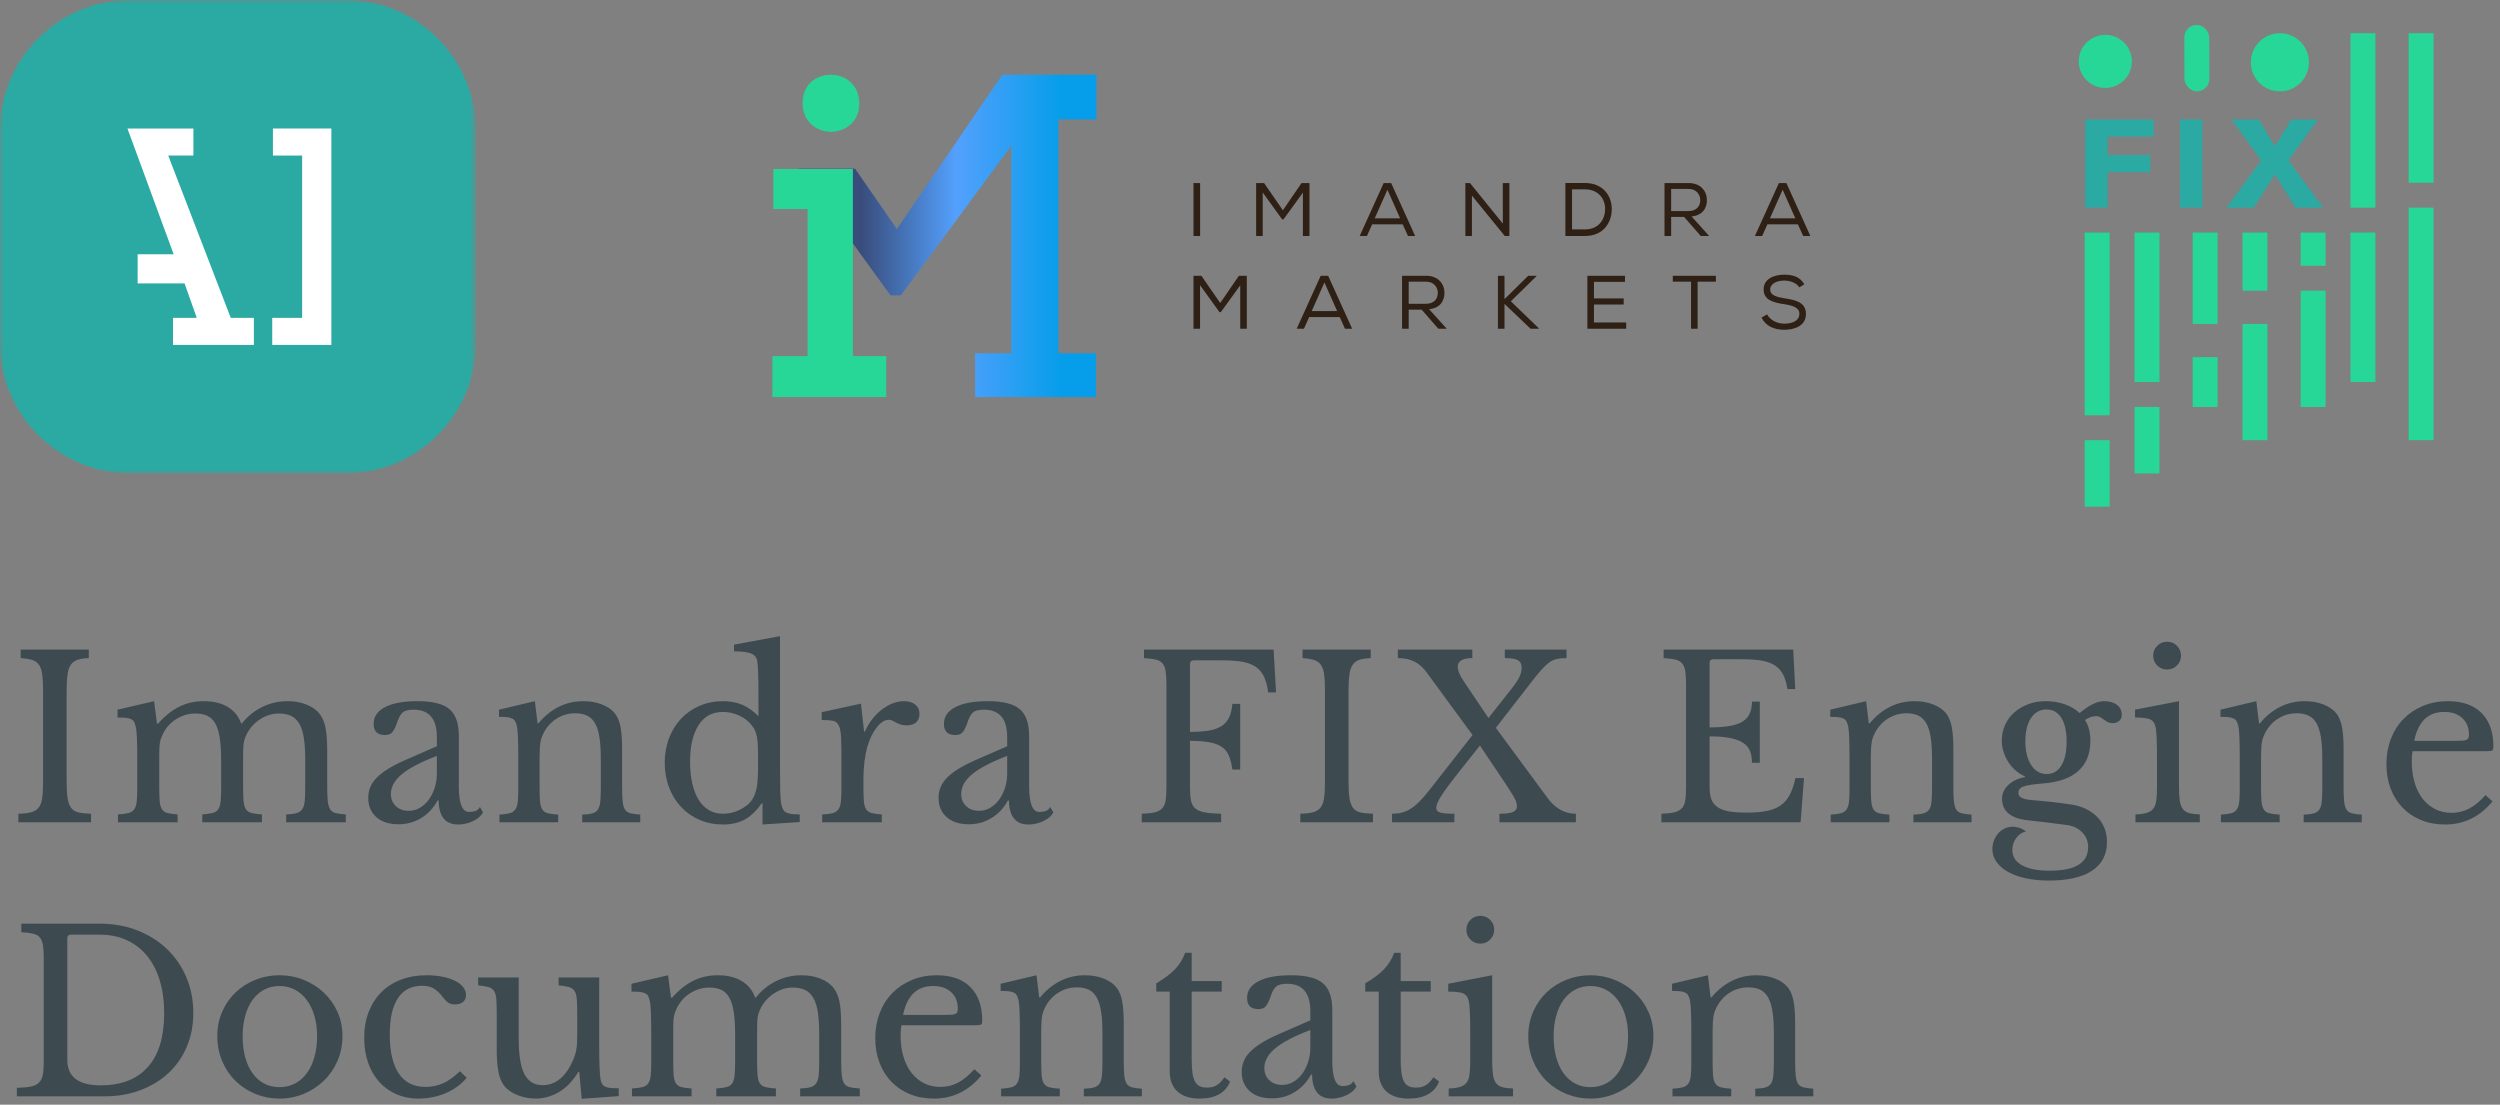 <?xml version="1.0" encoding="UTF-8"?>
<svg width="301px" height="133px" viewBox="0 0 301 133" version="1.1" xmlns="http://www.w3.org/2000/svg" xmlns:xlink="http://www.w3.org/1999/xlink">
    <rect x="0" y="0" width="301" height="133" fill="#808080" stroke="none"/>
    <!-- Generator: Sketch 46.2 (44496) - http://www.bohemiancoding.com/sketch -->
    <title>imandra_fix_engine_documentation</title>
    <desc>Created with Sketch.</desc>
    <defs>
        <polygon id="path-1" points="28.644 0 57.288 0 57.288 57 28.644 57 0 57 0 0 28.644 0"></polygon>
        <linearGradient x1="21.065%" y1="49.75%" x2="88.099%" y2="49.75%" id="linearGradient-3">
            <stop stop-color="#394D7C" offset="0%"></stop>
            <stop stop-color="#53A0FD" offset="47.525%"></stop>
            <stop stop-color="#069EEA" offset="100%"></stop>
        </linearGradient>
    </defs>
    <g id="Page-1" stroke="none" stroke-width="1" fill="none" fill-rule="evenodd">
        <g id="imandra_fix_engine_documentation">
            <g id="Page-1-Copy-4">
                <g id="Group-3">
                    <mask id="mask-2" fill="white">
                        <use xlink:href="#path-1"></use>
                    </mask>
                    <g id="Clip-2"></g>
                    <path d="M41.553,57 L15.735,57 C7.08,57 0,49.955 0,41.344 L0,15.656 C0,7.045 7.08,0 15.735,0 L41.553,0 C50.207,0 57.288,7.045 57.288,15.656 L57.288,41.344 C57.288,49.955 50.207,57 41.553,57" id="Fill-1" fill="#2AAAA3" mask="url(#mask-2)"></path>
                </g>
                <polygon id="Fill-4" fill="#FFFFFF" points="36.378 38.272 32.777 38.272 32.777 41.529 39.897 41.529 39.897 15.472 32.859 15.472 32.859 18.729 36.378 18.729"></polygon>
                <polygon id="Fill-6" fill="#FFFFFF" points="27.785 38.272 20.255 18.729 23.284 18.729 23.284 15.472 15.345 15.472 20.91 30.617 16.573 30.617 16.573 34.119 22.22 34.119 23.693 38.272 20.828 38.272 20.828 41.529 30.567 41.529 30.567 38.272"></polygon>
            </g>
            <g id="Group-4-Copy-3" transform="translate(143, 22)" fill="#2E2015">
                <path d="M0.695,6.415 L1.495,6.415 L1.495,0.041 L0.695,0.041 L0.695,6.415 Z M13.869,1.189 L13.869,6.415 L14.661,6.415 L14.661,0.041 L13.704,0.041 L11.46,3.319 L9.196,0.041 L8.239,0.041 L8.239,6.415 L9.031,6.415 L9.031,1.171 L11.367,4.411 L11.533,4.411 L13.869,1.189 Z M23.594,0.041 L20.705,6.415 L21.58,6.415 L22.206,5.012 L25.885,5.012 L26.52,6.415 L27.384,6.415 L24.496,0.041 L23.594,0.041 Z M25.573,4.284 L22.518,4.284 L24.046,0.842 L25.573,4.284 Z M33.43,0.041 L33.43,6.415 L34.221,6.415 L34.221,1.552 L38.177,6.415 L38.729,6.415 L38.729,0.041 L37.938,0.041 L37.938,4.921 L33.991,0.041 L33.43,0.041 Z M45.472,0.041 L45.472,6.415 L47.819,6.415 C50.073,6.415 51.057,4.784 51.057,3.155 C51.057,1.58 50.009,0.032 47.819,0.032 L45.472,0.032 L45.472,0.041 Z M47.819,5.621 L46.273,5.621 L46.273,0.797 L47.819,0.797 C49.465,0.797 50.257,1.963 50.257,3.146 C50.257,4.366 49.53,5.621 47.819,5.621 L47.819,5.621 Z M61.775,6.415 L62.787,6.415 L60.662,4.057 C61.987,3.947 62.521,3.046 62.512,2.081 C62.512,1.042 61.784,0.041 60.331,0.041 L57.406,0.041 L57.406,6.415 L58.206,6.415 L58.206,4.12 L59.77,4.12 L61.775,6.415 Z M60.294,3.41 L58.206,3.41 L58.206,0.751 L60.331,0.751 C61.261,0.751 61.72,1.461 61.712,2.099 C61.712,2.819 61.261,3.41 60.294,3.41 L60.294,3.41 Z M71.179,0.041 L68.29,6.415 L69.164,6.415 L69.79,5.012 L73.469,5.012 L74.103,6.415 L74.968,6.415 L72.08,0.041 L71.179,0.041 Z M73.157,4.284 L70.101,4.284 L71.63,0.842 L73.157,4.284 Z" id="Fill-1"></path>
                <path d="M6.325,12.353 L6.325,17.579 L7.115,17.579 L7.115,11.207 L6.159,11.207 L3.915,14.483 L1.652,11.207 L0.695,11.207 L0.695,17.579 L1.486,17.579 L1.486,12.335 L3.823,15.577 L3.988,15.577 L6.325,12.353 Z M16.01,11.207 L13.121,17.579 L13.996,17.579 L14.621,16.177 L18.302,16.177 L18.936,17.579 L19.8,17.579 L16.912,11.207 L16.01,11.207 Z M17.988,15.449 L14.935,15.449 L16.461,12.008 L17.988,15.449 Z M30.176,17.579 L31.189,17.579 L29.063,15.221 C30.387,15.111 30.921,14.211 30.912,13.245 C30.912,12.209 30.185,11.207 28.731,11.207 L25.806,11.207 L25.806,17.579 L26.606,17.579 L26.606,15.285 L28.171,15.285 L30.176,17.579 Z M28.695,14.574 L26.606,14.574 L26.606,11.916 L28.731,11.916 C29.661,11.916 30.121,12.627 30.111,13.264 C30.111,13.983 29.661,14.574 28.695,14.574 L28.695,14.574 Z M37.35,17.579 L38.141,17.579 L38.141,14.585 L41.278,17.579 L42.271,17.579 L42.271,17.524 L38.904,14.274 L41.996,11.252 L41.996,11.207 L40.992,11.207 L38.141,14.02 L38.141,11.207 L37.35,11.207 L37.35,17.579 Z M48.122,17.579 L52.795,17.579 L52.795,16.824 L48.912,16.824 L48.912,14.666 L52.49,14.666 L52.49,13.929 L48.912,13.929 L48.912,11.935 L52.647,11.935 L52.647,11.207 L48.122,11.207 L48.122,17.579 Z M60.603,11.916 L60.603,17.579 L61.394,17.579 L61.394,11.916 L63.593,11.916 L63.593,11.207 L58.404,11.207 L58.404,11.916 L60.603,11.916 Z M73.637,12.6 L74.245,12.226 C73.674,11.261 72.764,11.071 71.807,11.071 C70.694,11.071 69.322,11.525 69.341,12.855 C69.341,14.147 70.547,14.43 71.789,14.621 C72.755,14.766 73.656,14.994 73.646,15.785 C73.646,16.724 72.607,16.969 71.825,16.969 C71.034,16.969 70.17,16.605 69.755,15.85 L69.093,16.232 C69.59,17.297 70.675,17.706 71.816,17.706 C73.049,17.706 74.428,17.242 74.438,15.813 C74.438,14.374 73.168,14.12 71.879,13.92 C70.933,13.764 70.132,13.564 70.132,12.873 C70.132,12.098 71.006,11.78 71.825,11.78 C72.543,11.789 73.288,12.045 73.637,12.6 L73.637,12.6 Z" id="Fill-3"></path>
            </g>
            <g id="Group-6-Copy-6" transform="translate(93, 9)">
                <polygon id="Fill-27-Copy-4" fill="url(#linearGradient-3)" points="27.673 0 14.98 18.573 9.952 11.311 3.163 11.311 14.216 26.557 15.469 26.557 28.762 8.539 28.762 33.542 24.404 33.542 24.404 38.809 38.949 38.809 38.949 33.542 34.427 33.542 34.427 5.379 39.004 5.379 39.004 0"></polygon>
                <path d="M7.044,0 C5.283,0 3.633,1.162 3.633,3.376 L3.633,3.376 C3.633,5.648 5.283,6.862 7.044,6.862 L7.044,6.862 C8.807,6.862 10.458,5.648 10.458,3.486 L10.458,3.486 C10.458,1.218 8.807,0 7.044,0 L7.044,0 Z M0.11,11.349 L0.11,16.165 L4.238,16.165 L4.238,33.88 L0,33.88 L0,38.809 L13.704,38.809 L13.704,33.88 L9.687,33.88 L9.687,11.349 L0.11,11.349 Z" id="Fill-29-Copy-4" fill="#27D798"></path>
            </g>
            <path d="M8.02,93.897 C8.02,94.797 8.056,95.508 8.128,96.03 C8.2,96.552 8.339,96.957 8.546,97.245 C8.754,97.533 9.05,97.722 9.438,97.812 C9.825,97.902 10.333,97.956 10.963,97.974 L10.963,99 L2.215,99 L2.215,97.974 C2.845,97.956 3.353,97.898 3.74,97.799 C4.128,97.699 4.429,97.515 4.645,97.245 C4.861,96.975 5.005,96.593 5.077,96.097 C5.149,95.602 5.185,94.932 5.185,94.086 L5.185,83.124 C5.185,82.368 5.154,81.743 5.09,81.248 C5.027,80.752 4.902,80.361 4.713,80.073 C4.523,79.785 4.249,79.583 3.889,79.466 C3.529,79.348 3.061,79.272 2.485,79.236 L2.485,78.21 L10.693,78.21 L10.693,79.236 C10.117,79.254 9.654,79.326 9.303,79.452 C8.951,79.578 8.682,79.789 8.492,80.087 C8.303,80.384 8.178,80.793 8.114,81.315 C8.051,81.837 8.02,82.503 8.02,83.313 L8.02,93.897 Z M19.172,94.68 C19.172,95.436 19.19,96.03 19.226,96.462 C19.262,96.894 19.356,97.222 19.509,97.448 C19.663,97.673 19.883,97.821 20.171,97.893 C20.459,97.965 20.864,98.019 21.386,98.055 L21.386,99 L14.204,99 L14.204,98.055 C14.726,98.019 15.14,97.965 15.446,97.893 C15.752,97.821 15.986,97.677 16.148,97.461 C16.31,97.245 16.413,96.935 16.459,96.529 C16.504,96.124 16.526,95.58 16.526,94.896 L16.526,91.44 C16.526,90.414 16.513,89.559 16.485,88.875 C16.458,88.191 16.409,87.723 16.337,87.471 C16.283,87.237 16.22,87.053 16.148,86.918 C16.076,86.782 15.959,86.675 15.797,86.594 C15.635,86.512 15.424,86.459 15.162,86.431 C14.901,86.404 14.564,86.391 14.15,86.391 L14.15,85.446 L18.551,84.42 L18.902,87.12 L19.037,87.12 C19.847,86.202 20.697,85.523 21.588,85.082 C22.48,84.64 23.465,84.42 24.545,84.42 C25.679,84.42 26.633,84.649 27.407,85.109 C28.181,85.568 28.721,86.229 29.027,87.093 L29.135,87.093 C29.801,86.247 30.611,85.59 31.565,85.122 C32.519,84.654 33.536,84.42 34.616,84.42 C35.462,84.42 36.231,84.559 36.925,84.838 C37.618,85.118 38.144,85.5 38.504,85.986 C38.828,86.4 39.057,86.944 39.193,87.62 C39.328,88.295 39.395,89.217 39.395,90.387 L39.395,94.68 C39.395,95.418 39.417,96.003 39.462,96.435 C39.508,96.867 39.602,97.2 39.746,97.434 C39.89,97.668 40.11,97.821 40.407,97.893 C40.705,97.965 41.114,98.019 41.636,98.055 L41.636,99 L34.454,99 L34.454,98.055 C34.958,98.037 35.363,97.988 35.669,97.906 C35.975,97.825 36.209,97.673 36.371,97.448 C36.533,97.222 36.636,96.912 36.681,96.516 C36.727,96.12 36.749,95.58 36.749,94.896 L36.749,91.494 C36.749,90.468 36.695,89.6 36.587,88.888 C36.479,88.177 36.299,87.602 36.047,87.16 C35.795,86.719 35.467,86.4 35.062,86.202 C34.656,86.004 34.166,85.905 33.59,85.905 C32.798,85.905 32.056,86.125 31.363,86.567 C30.669,87.008 30.125,87.597 29.729,88.335 C29.639,88.515 29.563,88.69 29.5,88.862 C29.436,89.033 29.387,89.221 29.351,89.428 C29.315,89.636 29.293,89.883 29.284,90.171 C29.274,90.459 29.27,90.819 29.27,91.251 L29.27,94.68 C29.27,95.418 29.288,96.003 29.324,96.435 C29.36,96.867 29.454,97.2 29.608,97.434 C29.761,97.668 29.99,97.821 30.296,97.893 C30.602,97.965 31.016,98.019 31.538,98.055 L31.538,99 L24.356,99 L24.356,98.055 C24.86,98.019 25.265,97.965 25.571,97.893 C25.877,97.821 26.106,97.677 26.259,97.461 C26.413,97.245 26.511,96.935 26.556,96.529 C26.602,96.124 26.624,95.58 26.624,94.896 L26.624,91.494 C26.624,90.45 26.57,89.573 26.462,88.862 C26.354,88.15 26.179,87.575 25.936,87.133 C25.692,86.692 25.373,86.378 24.977,86.189 C24.581,85.999 24.095,85.905 23.519,85.905 C22.709,85.905 21.949,86.125 21.238,86.567 C20.526,87.008 19.991,87.597 19.631,88.335 C19.541,88.515 19.465,88.69 19.401,88.862 C19.338,89.033 19.289,89.221 19.253,89.428 C19.217,89.636 19.195,89.883 19.186,90.171 C19.177,90.459 19.172,90.819 19.172,91.251 L19.172,94.68 Z M52.599,91.008 C51.573,91.404 50.705,91.791 49.993,92.169 C49.282,92.547 48.711,92.925 48.279,93.303 C47.847,93.681 47.537,94.059 47.347,94.437 C47.158,94.815 47.064,95.202 47.064,95.598 C47.064,96.192 47.262,96.678 47.658,97.056 C48.054,97.434 48.576,97.623 49.224,97.623 C49.692,97.623 50.128,97.506 50.533,97.272 C50.939,97.038 51.294,96.719 51.6,96.314 C51.906,95.908 52.149,95.432 52.329,94.882 C52.509,94.333 52.599,93.753 52.599,93.141 L52.599,91.008 Z M52.599,89.847 L52.599,88.74 C52.599,86.544 51.663,85.446 49.791,85.446 C49.485,85.446 49.224,85.473 49.008,85.527 C48.792,85.581 48.612,85.671 48.468,85.797 C48.324,85.923 48.194,86.103 48.077,86.337 C47.959,86.571 47.847,86.859 47.739,87.201 C47.541,87.723 47.348,88.069 47.158,88.24 C46.969,88.412 46.695,88.497 46.335,88.497 C45.435,88.497 44.985,88.047 44.985,87.147 C44.985,86.283 45.444,85.613 46.362,85.135 C47.28,84.658 48.585,84.42 50.277,84.42 C52.077,84.42 53.355,84.739 54.111,85.379 C54.867,86.018 55.245,87.102 55.245,88.632 L55.245,94.68 C55.245,96.732 55.65,97.758 56.46,97.758 C56.712,97.758 56.955,97.727 57.189,97.663 C57.423,97.6 57.621,97.434 57.783,97.164 L58.161,97.812 C57.945,98.226 57.549,98.572 56.973,98.852 C56.397,99.131 55.794,99.27 55.164,99.27 C54.372,99.27 53.783,99.018 53.395,98.514 C53.008,98.01 52.815,97.299 52.815,96.381 L52.68,96.381 C52.212,97.263 51.564,97.96 50.736,98.474 C49.908,98.987 48.99,99.243 47.982,99.243 C46.848,99.243 45.957,98.955 45.309,98.379 C44.661,97.803 44.337,97.029 44.337,96.057 C44.337,95.625 44.413,95.211 44.566,94.815 C44.72,94.419 44.967,94.041 45.309,93.681 C45.651,93.321 46.101,92.966 46.659,92.615 C47.217,92.263 47.901,91.908 48.711,91.548 L52.599,89.847 Z M64.966,94.761 C64.966,95.499 64.984,96.079 65.02,96.502 C65.056,96.926 65.15,97.249 65.303,97.475 C65.457,97.7 65.681,97.848 65.978,97.92 C66.276,97.992 66.685,98.046 67.207,98.082 L67.207,99 L60.133,99 L60.133,98.082 C60.637,98.046 61.037,97.992 61.334,97.92 C61.632,97.848 61.861,97.704 62.023,97.488 C62.185,97.272 62.288,96.966 62.334,96.57 C62.379,96.174 62.401,95.634 62.401,94.95 L62.401,91.359 C62.401,89.217 62.347,87.912 62.239,87.444 C62.185,87.21 62.118,87.017 62.036,86.864 C61.955,86.71 61.834,86.594 61.672,86.513 C61.51,86.431 61.303,86.378 61.051,86.35 C60.799,86.323 60.475,86.31 60.079,86.31 L60.079,85.446 L64.399,84.42 L64.723,87.093 L64.831,87.093 C65.515,86.247 66.316,85.59 67.234,85.122 C68.152,84.654 69.151,84.42 70.231,84.42 C71.059,84.42 71.815,84.555 72.499,84.825 C73.183,85.095 73.705,85.464 74.065,85.932 C74.371,86.346 74.587,86.881 74.713,87.538 C74.839,88.196 74.902,89.1 74.902,90.252 L74.902,94.761 C74.902,95.499 74.924,96.079 74.969,96.502 C75.015,96.926 75.109,97.249 75.253,97.475 C75.397,97.7 75.617,97.848 75.915,97.92 C76.212,97.992 76.603,98.046 77.089,98.082 L77.089,99 L70.096,99 L70.096,98.082 C70.6,98.064 71,98.015 71.297,97.933 C71.595,97.852 71.819,97.704 71.972,97.488 C72.126,97.272 72.224,96.962 72.269,96.556 C72.315,96.151 72.337,95.616 72.337,94.95 L72.337,91.386 C72.337,90.36 72.283,89.496 72.175,88.794 C72.067,88.092 71.892,87.525 71.648,87.093 C71.405,86.661 71.086,86.351 70.69,86.162 C70.294,85.972 69.817,85.878 69.259,85.878 C68.449,85.878 67.707,86.089 67.031,86.513 C66.356,86.936 65.83,87.516 65.452,88.254 C65.362,88.434 65.286,88.605 65.222,88.767 C65.159,88.929 65.11,89.118 65.074,89.334 C65.038,89.55 65.011,89.797 64.993,90.076 C64.975,90.356 64.966,90.711 64.966,91.143 L64.966,94.761 Z M91.805,96.732 L91.697,96.732 C91.049,97.65 90.361,98.302 89.632,98.689 C88.902,99.077 88.043,99.27 87.053,99.27 C86.027,99.27 85.087,99.086 84.231,98.716 C83.376,98.347 82.639,97.835 82.017,97.177 C81.396,96.52 80.911,95.733 80.559,94.815 C80.208,93.897 80.033,92.898 80.033,91.818 C80.033,90.756 80.208,89.771 80.559,88.862 C80.911,87.952 81.396,87.17 82.017,86.513 C82.639,85.855 83.381,85.343 84.245,84.974 C85.109,84.604 86.045,84.42 87.053,84.42 C87.917,84.42 88.686,84.564 89.362,84.852 C90.037,85.14 90.689,85.599 91.319,86.229 L91.319,83.475 C91.319,82.449 91.306,81.594 91.278,80.91 C91.251,80.226 91.211,79.758 91.157,79.506 C91.067,79.11 90.815,78.831 90.401,78.669 C89.987,78.507 89.312,78.426 88.376,78.426 L88.376,77.616 L93.911,76.59 L93.911,92.169 C93.911,93.411 93.92,94.432 93.938,95.234 C93.956,96.035 94.01,96.606 94.1,96.948 C94.154,97.164 94.221,97.344 94.302,97.488 C94.384,97.632 94.5,97.744 94.653,97.826 C94.807,97.907 95.013,97.965 95.275,98.001 C95.536,98.037 95.873,98.055 96.287,98.055 L96.287,98.973 L91.805,99.27 L91.805,96.732 Z M91.265,90.765 C91.265,89.829 91.216,89.118 91.117,88.632 C91.017,88.146 90.824,87.723 90.536,87.363 C90.122,86.823 89.596,86.414 88.957,86.135 C88.317,85.855 87.683,85.716 87.053,85.716 C85.757,85.716 84.772,86.251 84.097,87.323 C83.421,88.394 83.084,89.847 83.084,91.683 C83.084,92.637 83.169,93.501 83.341,94.275 C83.512,95.049 83.763,95.71 84.097,96.26 C84.43,96.809 84.843,97.231 85.338,97.528 C85.834,97.826 86.405,97.974 87.053,97.974 C87.377,97.974 87.705,97.938 88.038,97.866 C88.372,97.794 88.695,97.682 89.01,97.528 C89.326,97.375 89.618,97.196 89.888,96.989 C90.158,96.781 90.383,96.543 90.563,96.273 C90.815,95.877 90.995,95.4 91.103,94.842 C91.211,94.284 91.265,93.519 91.265,92.547 L91.265,90.765 Z M103.956,94.707 C103.956,95.445 103.974,96.03 104.01,96.462 C104.046,96.894 104.14,97.222 104.293,97.448 C104.447,97.673 104.667,97.821 104.955,97.893 C105.243,97.965 105.648,98.019 106.17,98.055 L106.17,99 L98.988,99 L98.988,98.055 C99.51,98.037 99.924,97.988 100.23,97.906 C100.536,97.825 100.77,97.677 100.932,97.461 C101.094,97.245 101.198,96.935 101.243,96.529 C101.287,96.124 101.31,95.58 101.31,94.896 L101.31,91.737 C101.31,90.513 101.296,89.559 101.269,88.875 C101.243,88.191 101.153,87.687 100.999,87.363 C100.846,87.039 100.608,86.846 100.284,86.782 C99.96,86.719 99.51,86.688 98.934,86.688 L98.934,85.743 L103.659,84.717 L104.037,88.065 L104.145,88.065 C104.379,87.525 104.671,87.03 105.022,86.58 C105.374,86.13 105.756,85.748 106.17,85.433 C106.584,85.117 107.016,84.87 107.466,84.69 C107.916,84.51 108.375,84.42 108.843,84.42 C109.419,84.42 109.873,84.559 110.207,84.838 C110.54,85.118 110.706,85.491 110.706,85.959 C110.706,86.391 110.571,86.728 110.301,86.972 C110.031,87.215 109.644,87.336 109.14,87.336 C108.852,87.336 108.609,87.3 108.411,87.228 C108.213,87.156 108.038,87.08 107.885,86.999 C107.731,86.917 107.588,86.841 107.453,86.769 C107.317,86.697 107.169,86.661 107.007,86.661 C106.521,86.661 106.035,86.971 105.549,87.593 C105.063,88.214 104.685,89.001 104.415,89.955 C104.271,90.477 104.159,91.066 104.078,91.724 C103.996,92.381 103.956,93.069 103.956,93.789 L103.956,94.707 Z M121.264,91.008 C120.238,91.404 119.37,91.791 118.659,92.169 C117.947,92.547 117.376,92.925 116.944,93.303 C116.512,93.681 116.202,94.059 116.013,94.437 C115.823,94.815 115.729,95.202 115.729,95.598 C115.729,96.192 115.927,96.678 116.323,97.056 C116.719,97.434 117.241,97.623 117.889,97.623 C118.357,97.623 118.793,97.506 119.198,97.272 C119.604,97.038 119.959,96.719 120.265,96.314 C120.571,95.908 120.814,95.432 120.994,94.882 C121.174,94.333 121.264,93.753 121.264,93.141 L121.264,91.008 Z M121.264,89.847 L121.264,88.74 C121.264,86.544 120.328,85.446 118.456,85.446 C118.15,85.446 117.889,85.473 117.673,85.527 C117.457,85.581 117.277,85.671 117.133,85.797 C116.989,85.923 116.859,86.103 116.742,86.337 C116.624,86.571 116.512,86.859 116.404,87.201 C116.206,87.723 116.013,88.069 115.823,88.24 C115.634,88.412 115.36,88.497 115,88.497 C114.1,88.497 113.65,88.047 113.65,87.147 C113.65,86.283 114.109,85.613 115.027,85.135 C115.945,84.658 117.25,84.42 118.942,84.42 C120.742,84.42 122.02,84.739 122.776,85.379 C123.532,86.018 123.91,87.102 123.91,88.632 L123.91,94.68 C123.91,96.732 124.315,97.758 125.125,97.758 C125.377,97.758 125.62,97.727 125.854,97.663 C126.088,97.6 126.286,97.434 126.448,97.164 L126.826,97.812 C126.61,98.226 126.214,98.572 125.638,98.852 C125.062,99.131 124.459,99.27 123.829,99.27 C123.037,99.27 122.448,99.018 122.061,98.514 C121.673,98.01 121.48,97.299 121.48,96.381 L121.345,96.381 C120.877,97.263 120.229,97.96 119.401,98.474 C118.573,98.987 117.655,99.243 116.647,99.243 C115.513,99.243 114.622,98.955 113.974,98.379 C113.326,97.803 113.002,97.029 113.002,96.057 C113.002,95.625 113.078,95.211 113.231,94.815 C113.385,94.419 113.632,94.041 113.974,93.681 C114.316,93.321 114.766,92.966 115.324,92.615 C115.882,92.263 116.566,91.908 117.376,91.548 L121.264,89.847 Z M143.271,94.707 C143.271,95.391 143.311,95.944 143.393,96.368 C143.474,96.791 143.649,97.114 143.919,97.34 C144.189,97.565 144.571,97.722 145.066,97.812 C145.562,97.902 146.214,97.956 147.024,97.974 L147.024,99 L137.466,99 L137.466,97.974 C138.096,97.956 138.604,97.902 138.992,97.812 C139.379,97.722 139.68,97.569 139.896,97.353 C140.112,97.137 140.256,96.831 140.328,96.435 C140.4,96.039 140.436,95.526 140.436,94.896 L140.436,82.314 C140.436,81.684 140.405,81.176 140.341,80.788 C140.279,80.401 140.153,80.096 139.964,79.871 C139.774,79.645 139.5,79.493 139.14,79.412 C138.78,79.33 138.312,79.272 137.736,79.236 L137.736,78.21 L153.342,78.21 L153.639,83.367 L152.694,83.367 C152.586,82.593 152.415,81.959 152.181,81.463 C151.947,80.968 151.619,80.577 151.196,80.289 C150.772,80.001 150.237,79.799 149.589,79.681 C148.941,79.564 148.131,79.506 147.159,79.506 L143.73,79.506 C143.424,79.506 143.271,79.659 143.271,79.965 L143.271,88.119 C144.135,88.119 144.877,88.07 145.499,87.971 C146.12,87.871 146.632,87.696 147.037,87.444 C147.443,87.192 147.753,86.85 147.969,86.418 C148.185,85.986 148.32,85.428 148.374,84.744 L149.319,84.744 L149.319,92.655 L148.374,92.655 C148.284,91.971 148.14,91.404 147.942,90.954 C147.744,90.504 147.452,90.153 147.065,89.901 C146.677,89.649 146.178,89.469 145.566,89.361 C144.954,89.253 144.189,89.199 143.271,89.199 L143.271,94.707 Z M162.361,93.897 C162.361,94.797 162.397,95.508 162.469,96.03 C162.541,96.552 162.68,96.957 162.887,97.245 C163.095,97.533 163.391,97.722 163.779,97.812 C164.166,97.902 164.674,97.956 165.304,97.974 L165.304,99 L156.556,99 L156.556,97.974 C157.186,97.956 157.694,97.898 158.082,97.799 C158.469,97.699 158.77,97.515 158.986,97.245 C159.202,96.975 159.346,96.593 159.418,96.097 C159.49,95.602 159.526,94.932 159.526,94.086 L159.526,83.124 C159.526,82.368 159.494,81.743 159.431,81.248 C159.369,80.752 159.243,80.361 159.054,80.073 C158.864,79.785 158.59,79.583 158.23,79.466 C157.87,79.348 157.402,79.272 156.826,79.236 L156.826,78.21 L165.034,78.21 L165.034,79.236 C164.458,79.254 163.995,79.326 163.643,79.452 C163.292,79.578 163.023,79.789 162.833,80.087 C162.644,80.384 162.518,80.793 162.456,81.315 C162.393,81.837 162.361,82.503 162.361,83.313 L162.361,93.897 Z M186.311,96.057 C187.247,97.335 188.39,97.974 189.74,97.974 L189.74,99 L180.533,99 L180.533,97.974 C181.343,97.974 181.896,97.898 182.194,97.745 C182.491,97.591 182.639,97.38 182.639,97.11 C182.639,96.984 182.625,96.854 182.599,96.719 C182.571,96.583 182.508,96.417 182.41,96.219 C182.31,96.021 182.171,95.778 181.991,95.49 C181.811,95.202 181.568,94.824 181.262,94.356 L178.184,89.766 L175.862,92.682 C175.304,93.384 174.836,93.987 174.458,94.491 C174.08,94.995 173.779,95.427 173.554,95.787 C173.328,96.147 173.167,96.444 173.067,96.678 C172.969,96.912 172.919,97.11 172.919,97.272 C172.919,97.542 173.072,97.726 173.378,97.826 C173.684,97.925 174.26,97.974 175.106,97.974 L175.106,99 L167.6,99 L167.6,97.974 C168.032,97.974 168.423,97.929 168.774,97.839 C169.126,97.749 169.472,97.601 169.814,97.394 C170.156,97.186 170.502,96.908 170.853,96.556 C171.205,96.205 171.587,95.769 172.001,95.247 L177.293,88.497 L171.812,81.018 C171.362,80.388 170.858,79.934 170.3,79.654 C169.742,79.375 169.076,79.236 168.302,79.236 L168.302,78.21 L177.266,78.21 L177.266,79.236 C176.096,79.236 175.511,79.587 175.511,80.289 C175.511,80.739 175.763,81.333 176.267,82.071 L179.21,86.445 L181.856,83.097 C182.36,82.467 182.711,81.954 182.909,81.558 C183.107,81.162 183.206,80.784 183.206,80.424 C183.206,79.974 183.058,79.664 182.761,79.493 C182.463,79.321 181.937,79.236 181.181,79.236 L181.181,78.21 L188.606,78.21 L188.606,79.236 C188.174,79.236 187.801,79.267 187.486,79.331 C187.17,79.394 186.869,79.524 186.581,79.722 C186.293,79.92 185.978,80.208 185.636,80.586 C185.294,80.964 184.88,81.468 184.394,82.098 L180.101,87.633 L186.311,96.057 Z M205.834,87.579 C206.806,87.579 207.62,87.521 208.278,87.403 C208.935,87.286 209.456,87.102 209.844,86.85 C210.231,86.598 210.509,86.274 210.68,85.878 C210.852,85.482 210.937,85.014 210.937,84.474 L211.882,84.474 L211.882,91.845 L210.937,91.845 C210.937,91.305 210.861,90.837 210.708,90.441 C210.554,90.045 210.285,89.717 209.898,89.456 C209.51,89.194 208.989,88.997 208.332,88.862 C207.674,88.726 206.842,88.659 205.834,88.659 L205.834,94.761 C205.834,95.355 205.906,95.845 206.05,96.233 C206.194,96.62 206.441,96.934 206.792,97.177 C207.144,97.421 207.607,97.591 208.183,97.691 C208.759,97.79 209.47,97.839 210.316,97.839 C211.27,97.839 212.08,97.772 212.746,97.636 C213.412,97.501 213.97,97.272 214.42,96.948 C214.87,96.624 215.23,96.197 215.5,95.665 C215.77,95.134 215.995,94.473 216.175,93.681 L217.201,93.681 L216.796,99 L200.029,99 L200.029,97.974 C200.659,97.956 201.167,97.902 201.554,97.812 C201.942,97.722 202.243,97.569 202.459,97.353 C202.675,97.137 202.819,96.831 202.891,96.435 C202.963,96.039 202.999,95.526 202.999,94.896 L202.999,82.314 C202.999,81.684 202.968,81.176 202.905,80.788 C202.841,80.401 202.716,80.096 202.526,79.871 C202.337,79.645 202.063,79.493 201.703,79.412 C201.343,79.33 200.875,79.272 200.299,79.236 L200.299,78.21 L215.905,78.21 L216.148,82.962 L215.203,82.962 C215.095,82.242 214.92,81.653 214.677,81.194 C214.433,80.734 214.101,80.37 213.678,80.1 C213.254,79.83 212.719,79.641 212.071,79.533 C211.423,79.425 210.64,79.371 209.722,79.371 L206.293,79.371 C205.987,79.371 205.834,79.524 205.834,79.83 L205.834,87.579 Z M225.248,94.761 C225.248,95.499 225.266,96.079 225.302,96.502 C225.338,96.926 225.432,97.249 225.585,97.475 C225.739,97.7 225.963,97.848 226.261,97.92 C226.558,97.992 226.967,98.046 227.489,98.082 L227.489,99 L220.415,99 L220.415,98.082 C220.919,98.046 221.319,97.992 221.617,97.92 C221.914,97.848 222.143,97.704 222.305,97.488 C222.467,97.272 222.571,96.966 222.615,96.57 C222.661,96.174 222.683,95.634 222.683,94.95 L222.683,91.359 C222.683,89.217 222.629,87.912 222.521,87.444 C222.467,87.21 222.399,87.017 222.319,86.864 C222.238,86.71 222.116,86.594 221.954,86.513 C221.792,86.431 221.585,86.378 221.333,86.35 C221.081,86.323 220.757,86.31 220.361,86.31 L220.361,85.446 L224.681,84.42 L225.005,87.093 L225.113,87.093 C225.797,86.247 226.598,85.59 227.516,85.122 C228.434,84.654 229.433,84.42 230.513,84.42 C231.341,84.42 232.097,84.555 232.781,84.825 C233.465,85.095 233.987,85.464 234.347,85.932 C234.653,86.346 234.869,86.881 234.995,87.538 C235.121,88.196 235.184,89.1 235.184,90.252 L235.184,94.761 C235.184,95.499 235.207,96.079 235.251,96.502 C235.297,96.926 235.391,97.249 235.535,97.475 C235.679,97.7 235.899,97.848 236.196,97.92 C236.494,97.992 236.885,98.046 237.371,98.082 L237.371,99 L230.378,99 L230.378,98.082 C230.882,98.064 231.282,98.015 231.579,97.933 C231.877,97.852 232.101,97.704 232.255,97.488 C232.408,97.272 232.506,96.962 232.552,96.556 C232.596,96.151 232.619,95.616 232.619,94.95 L232.619,91.386 C232.619,90.36 232.565,89.496 232.457,88.794 C232.349,88.092 232.174,87.525 231.93,87.093 C231.687,86.661 231.368,86.351 230.972,86.162 C230.576,85.972 230.099,85.878 229.541,85.878 C228.731,85.878 227.989,86.089 227.314,86.513 C226.638,86.936 226.112,87.516 225.734,88.254 C225.644,88.434 225.567,88.605 225.505,88.767 C225.441,88.929 225.392,89.118 225.356,89.334 C225.32,89.55 225.293,89.797 225.275,90.076 C225.257,90.356 225.248,90.711 225.248,91.143 L225.248,94.761 Z M246.417,93.195 C247.173,93.195 247.762,92.853 248.185,92.169 C248.609,91.485 248.82,90.522 248.82,89.28 C248.82,88.056 248.609,87.107 248.185,86.431 C247.762,85.756 247.164,85.419 246.39,85.419 C245.616,85.419 245,85.761 244.541,86.445 C244.081,87.129 243.852,88.065 243.852,89.253 C243.852,90.441 244.086,91.395 244.554,92.115 C245.022,92.835 245.643,93.195 246.417,93.195 Z M244.932,96.354 C245.364,96.39 245.76,96.426 246.12,96.462 C246.48,96.498 246.835,96.534 247.186,96.57 C247.538,96.606 247.888,96.651 248.239,96.705 C248.591,96.759 248.973,96.813 249.387,96.867 C250.683,97.065 251.722,97.564 252.506,98.365 C253.289,99.167 253.68,100.17 253.68,101.376 C253.68,102.888 253.082,104.04 251.885,104.832 C250.687,105.624 248.955,106.02 246.687,106.02 C245.679,106.02 244.757,105.93 243.919,105.75 C243.082,105.57 242.367,105.314 241.773,104.981 C241.179,104.647 240.716,104.247 240.382,103.779 C240.049,103.311 239.883,102.798 239.883,102.24 C239.883,101.862 239.946,101.511 240.072,101.187 C240.198,100.863 240.369,100.58 240.585,100.337 C240.801,100.093 241.057,99.9 241.355,99.756 C241.652,99.612 241.962,99.54 242.286,99.54 C242.898,99.54 243.447,99.729 243.933,100.107 C243.447,100.215 243.051,100.48 242.745,100.903 C242.439,101.327 242.286,101.808 242.286,102.348 C242.286,103.14 242.677,103.752 243.46,104.184 C244.244,104.616 245.355,104.832 246.795,104.832 C249.873,104.832 251.412,103.887 251.412,101.997 C251.412,101.277 251.169,100.679 250.683,100.201 C250.197,99.724 249.621,99.441 248.955,99.351 C248.523,99.297 248.078,99.239 247.619,99.175 C247.159,99.112 246.71,99.054 246.268,99 C245.827,98.946 245.418,98.901 245.04,98.865 C244.662,98.829 244.356,98.793 244.122,98.757 C243.114,98.649 242.349,98.379 241.827,97.947 C241.305,97.515 241.044,96.921 241.044,96.165 C241.044,95.535 241.305,94.977 241.827,94.491 C242.349,94.005 243.006,93.699 243.798,93.573 L243.798,93.465 C243.402,93.303 243.033,93.074 242.691,92.776 C242.349,92.479 242.057,92.142 241.814,91.764 C241.57,91.386 241.377,90.977 241.233,90.535 C241.089,90.094 241.017,89.64 241.017,89.172 C241.017,88.488 241.147,87.858 241.409,87.282 C241.67,86.706 242.038,86.207 242.516,85.784 C242.993,85.36 243.555,85.028 244.203,84.784 C244.851,84.541 245.562,84.42 246.336,84.42 C247.128,84.42 247.875,84.541 248.577,84.784 C249.279,85.028 249.882,85.383 250.386,85.851 C250.998,85.347 251.538,84.983 252.006,84.757 C252.474,84.532 252.915,84.42 253.329,84.42 C253.977,84.42 254.494,84.568 254.881,84.865 C255.269,85.163 255.462,85.563 255.462,86.067 C255.462,86.373 255.359,86.616 255.151,86.796 C254.944,86.976 254.688,87.066 254.382,87.066 C254.13,87.066 253.923,87.021 253.761,86.931 C253.599,86.841 253.451,86.747 253.315,86.647 C253.18,86.548 253.041,86.454 252.897,86.364 C252.753,86.274 252.573,86.229 252.357,86.229 C251.925,86.229 251.484,86.382 251.034,86.688 C251.466,87.354 251.682,88.191 251.682,89.199 C251.682,90.729 251.205,91.93 250.251,92.803 C249.297,93.677 247.866,94.185 245.958,94.329 C244.86,94.419 244.095,94.536 243.663,94.68 C243.231,94.824 243.015,95.085 243.015,95.463 C243.015,95.751 243.177,95.962 243.501,96.097 C243.825,96.233 244.302,96.318 244.932,96.354 Z M262.348,94.707 C262.348,95.409 262.38,95.971 262.442,96.394 C262.505,96.818 262.627,97.15 262.807,97.394 C262.987,97.637 263.239,97.803 263.563,97.893 C263.887,97.983 264.319,98.037 264.859,98.055 L264.859,99 L257.11,99 L257.11,98.055 C257.65,98.037 258.091,97.979 258.433,97.879 C258.775,97.78 259.04,97.619 259.229,97.394 C259.419,97.168 259.545,96.854 259.608,96.448 C259.671,96.043 259.702,95.526 259.702,94.896 L259.702,91.44 C259.702,90.396 259.688,89.537 259.661,88.862 C259.635,88.186 259.585,87.723 259.513,87.471 C259.423,87.057 259.216,86.774 258.892,86.621 C258.568,86.467 257.956,86.391 257.056,86.391 L257.056,85.446 L262.348,84.42 L262.348,94.707 Z M259.243,78.939 C259.243,78.471 259.405,78.075 259.729,77.751 C260.053,77.427 260.449,77.265 260.917,77.265 C261.385,77.265 261.781,77.427 262.105,77.751 C262.429,78.075 262.591,78.471 262.591,78.939 C262.591,79.407 262.429,79.803 262.105,80.127 C261.781,80.451 261.385,80.613 260.917,80.613 C260.449,80.613 260.053,80.451 259.729,80.127 C259.405,79.803 259.243,79.407 259.243,78.939 Z M272.231,94.761 C272.231,95.499 272.249,96.079 272.285,96.502 C272.321,96.926 272.415,97.249 272.568,97.475 C272.722,97.7 272.946,97.848 273.243,97.92 C273.541,97.992 273.95,98.046 274.472,98.082 L274.472,99 L267.398,99 L267.398,98.082 C267.902,98.046 268.302,97.992 268.599,97.92 C268.897,97.848 269.126,97.704 269.288,97.488 C269.45,97.272 269.553,96.966 269.599,96.57 C269.644,96.174 269.666,95.634 269.666,94.95 L269.666,91.359 C269.666,89.217 269.612,87.912 269.504,87.444 C269.45,87.21 269.382,87.017 269.301,86.864 C269.221,86.71 269.099,86.594 268.937,86.513 C268.775,86.431 268.568,86.378 268.316,86.35 C268.064,86.323 267.74,86.31 267.344,86.31 L267.344,85.446 L271.664,84.42 L271.988,87.093 L272.096,87.093 C272.78,86.247 273.581,85.59 274.499,85.122 C275.417,84.654 276.416,84.42 277.496,84.42 C278.324,84.42 279.08,84.555 279.764,84.825 C280.448,85.095 280.97,85.464 281.33,85.932 C281.636,86.346 281.852,86.881 281.978,87.538 C282.104,88.196 282.167,89.1 282.167,90.252 L282.167,94.761 C282.167,95.499 282.19,96.079 282.235,96.502 C282.279,96.926 282.374,97.249 282.518,97.475 C282.662,97.7 282.882,97.848 283.18,97.92 C283.477,97.992 283.868,98.046 284.354,98.082 L284.354,99 L277.361,99 L277.361,98.082 C277.865,98.064 278.265,98.015 278.562,97.933 C278.86,97.852 279.084,97.704 279.238,97.488 C279.391,97.272 279.49,96.962 279.534,96.556 C279.579,96.151 279.602,95.616 279.602,94.95 L279.602,91.386 C279.602,90.36 279.548,89.496 279.44,88.794 C279.332,88.092 279.157,87.525 278.913,87.093 C278.67,86.661 278.351,86.351 277.955,86.162 C277.559,85.972 277.082,85.878 276.524,85.878 C275.714,85.878 274.972,86.089 274.296,86.513 C273.621,86.936 273.095,87.516 272.717,88.254 C272.627,88.434 272.55,88.605 272.488,88.767 C272.425,88.929 272.375,89.118 272.339,89.334 C272.303,89.55 272.276,89.797 272.258,90.076 C272.24,90.356 272.231,90.711 272.231,91.143 L272.231,94.761 Z M300.096,96.489 C298.566,98.343 296.667,99.27 294.399,99.27 C293.337,99.27 292.374,99.095 291.51,98.743 C290.646,98.392 289.904,97.898 289.283,97.258 C288.661,96.619 288.18,95.855 287.838,94.963 C287.496,94.072 287.325,93.087 287.325,92.007 C287.325,90.909 287.505,89.892 287.865,88.956 C288.225,88.02 288.733,87.219 289.39,86.553 C290.048,85.887 290.83,85.365 291.74,84.987 C292.649,84.609 293.643,84.42 294.723,84.42 C296.469,84.42 297.819,84.892 298.773,85.838 C299.727,86.783 300.204,88.137 300.204,89.901 C300.204,90.153 300.154,90.306 300.055,90.36 C299.957,90.414 299.727,90.441 299.367,90.441 L290.484,90.441 C290.448,90.585 290.421,90.76 290.403,90.968 C290.385,91.175 290.376,91.404 290.376,91.656 C290.376,92.592 290.488,93.442 290.714,94.207 C290.939,94.973 291.262,95.625 291.685,96.165 C292.109,96.705 292.612,97.123 293.197,97.421 C293.783,97.718 294.435,97.866 295.155,97.866 C295.911,97.866 296.613,97.7 297.261,97.367 C297.909,97.033 298.575,96.489 299.259,95.733 L300.096,96.489 Z M295.641,89.199 C296.001,89.199 296.289,89.19 296.505,89.172 C296.721,89.154 296.883,89.118 296.991,89.064 C297.099,89.01 297.171,88.934 297.207,88.835 C297.243,88.735 297.261,88.605 297.261,88.443 C297.261,87.615 296.996,86.954 296.464,86.459 C295.933,85.963 295.209,85.716 294.291,85.716 C292.347,85.716 291.141,86.877 290.673,89.199 L295.641,89.199 Z M2.026,132 L2.026,130.974 C2.71,130.956 3.263,130.906 3.687,130.826 C4.11,130.744 4.438,130.592 4.672,130.367 C4.906,130.141 5.063,129.836 5.144,129.448 C5.226,129.061 5.266,128.544 5.266,127.896 L5.266,115.314 C5.266,114.684 5.235,114.176 5.171,113.788 C5.108,113.401 4.983,113.096 4.793,112.871 C4.604,112.645 4.33,112.493 3.97,112.412 C3.61,112.331 3.142,112.272 2.566,112.236 L2.566,111.21 L12.043,111.21 C13.663,111.21 15.161,111.48 16.538,112.02 C17.916,112.56 19.103,113.307 20.102,114.261 C21.102,115.215 21.88,116.349 22.438,117.663 C22.996,118.977 23.275,120.408 23.275,121.956 C23.275,123.432 23.014,124.786 22.492,126.019 C21.97,127.253 21.237,128.31 20.291,129.192 C19.346,130.074 18.217,130.762 16.903,131.257 C15.589,131.753 14.149,132 12.583,132 L2.026,132 Z M8.56,112.533 C8.254,112.533 8.101,112.686 8.101,112.992 L8.101,127.599 C8.101,129.651 9.442,130.677 12.124,130.677 C14.59,130.677 16.48,129.944 17.794,128.476 C19.108,127.009 19.765,124.854 19.765,122.01 C19.765,120.516 19.585,119.184 19.225,118.014 C18.865,116.844 18.348,115.854 17.672,115.044 C16.997,114.234 16.183,113.613 15.229,113.181 C14.275,112.749 13.195,112.533 11.989,112.533 L8.56,112.533 Z M33.643,117.42 C34.669,117.42 35.641,117.604 36.559,117.974 C37.477,118.343 38.282,118.851 38.975,119.499 C39.669,120.147 40.217,120.916 40.623,121.808 C41.028,122.699 41.23,123.675 41.23,124.737 C41.23,125.835 41.028,126.843 40.623,127.761 C40.217,128.679 39.669,129.471 38.975,130.137 C38.282,130.803 37.477,131.325 36.559,131.703 C35.641,132.081 34.669,132.27 33.643,132.27 C32.635,132.27 31.677,132.086 30.767,131.716 C29.858,131.347 29.062,130.83 28.378,130.164 C27.694,129.498 27.154,128.702 26.758,127.775 C26.362,126.847 26.164,125.835 26.164,124.737 C26.164,123.675 26.362,122.694 26.758,121.794 C27.154,120.894 27.694,120.12 28.378,119.472 C29.062,118.824 29.858,118.32 30.767,117.96 C31.677,117.6 32.635,117.42 33.643,117.42 Z M33.643,118.716 C32.977,118.716 32.37,118.86 31.82,119.148 C31.271,119.436 30.804,119.845 30.416,120.376 C30.029,120.908 29.733,121.546 29.526,122.293 C29.318,123.041 29.215,123.864 29.215,124.764 C29.215,125.7 29.318,126.546 29.526,127.302 C29.733,128.058 30.029,128.701 30.416,129.232 C30.804,129.764 31.267,130.173 31.807,130.461 C32.347,130.749 32.959,130.893 33.643,130.893 C34.327,130.893 34.948,130.749 35.506,130.461 C36.064,130.173 36.541,129.759 36.937,129.219 C37.333,128.679 37.639,128.031 37.855,127.275 C38.071,126.519 38.179,125.682 38.179,124.764 C38.179,123.864 38.071,123.045 37.855,122.307 C37.639,121.569 37.333,120.935 36.937,120.403 C36.541,119.872 36.064,119.459 35.506,119.162 C34.948,118.864 34.327,118.716 33.643,118.716 Z M56.188,129.759 C55.54,130.551 54.703,131.167 53.677,131.608 C52.651,132.05 51.544,132.27 50.356,132.27 C49.402,132.27 48.525,132.095 47.724,131.744 C46.922,131.392 46.234,130.898 45.658,130.258 C45.082,129.619 44.637,128.85 44.322,127.95 C44.006,127.05 43.849,126.051 43.849,124.953 C43.849,123.801 44.029,122.762 44.389,121.835 C44.749,120.907 45.257,120.116 45.914,119.459 C46.572,118.801 47.363,118.298 48.291,117.947 C49.218,117.595 50.239,117.42 51.355,117.42 C52.057,117.42 52.696,117.478 53.272,117.596 C53.848,117.713 54.347,117.874 54.77,118.082 C55.194,118.289 55.522,118.54 55.756,118.838 C55.99,119.135 56.107,119.454 56.107,119.796 C56.107,120.156 55.99,120.435 55.756,120.633 C55.522,120.831 55.198,120.93 54.784,120.93 C54.46,120.93 54.19,120.863 53.974,120.728 C53.758,120.592 53.479,120.291 53.137,119.823 C52.777,119.409 52.431,119.117 52.097,118.945 C51.764,118.774 51.337,118.689 50.815,118.689 C49.537,118.689 48.57,119.184 47.913,120.174 C47.255,121.164 46.927,122.622 46.927,124.548 C46.927,126.618 47.291,128.188 48.02,129.26 C48.75,130.331 49.816,130.866 51.22,130.866 C51.976,130.866 52.687,130.718 53.353,130.421 C54.019,130.123 54.694,129.642 55.378,128.976 L56.188,129.759 Z M69.499,122.01 C69.499,121.272 69.481,120.692 69.445,120.269 C69.409,119.845 69.315,119.522 69.162,119.296 C69.008,119.071 68.784,118.918 68.487,118.838 C68.189,118.757 67.78,118.689 67.258,118.635 L67.258,117.69 L72.145,117.69 L72.145,125.979 C72.145,127.005 72.158,127.842 72.186,128.49 C72.213,129.138 72.253,129.624 72.307,129.948 C72.343,130.182 72.401,130.366 72.483,130.501 C72.564,130.637 72.685,130.744 72.847,130.826 C73.009,130.906 73.22,130.96 73.481,130.988 C73.743,131.014 74.08,131.028 74.494,131.028 L74.494,131.973 L70.039,132.297 L69.742,129.057 L69.634,129.057 C68.95,130.173 68.163,130.987 67.272,131.5 C66.38,132.014 65.449,132.27 64.477,132.27 C63.721,132.27 62.988,132.126 62.276,131.838 C61.565,131.55 61.03,131.163 60.67,130.677 C60.364,130.281 60.144,129.732 60.008,129.03 C59.873,128.328 59.806,127.419 59.806,126.303 L59.806,122.01 C59.806,121.272 59.788,120.692 59.752,120.269 C59.716,119.845 59.622,119.522 59.468,119.296 C59.315,119.071 59.091,118.918 58.794,118.838 C58.496,118.757 58.087,118.689 57.565,118.635 L57.565,117.69 L62.452,117.69 L62.452,125.061 C62.452,127.023 62.681,128.445 63.141,129.327 C63.6,130.209 64.333,130.65 65.341,130.65 C66.925,130.65 68.158,129.615 69.04,127.545 C69.13,127.329 69.202,127.131 69.256,126.951 C69.31,126.771 69.355,126.573 69.391,126.357 C69.427,126.141 69.454,125.898 69.472,125.628 C69.49,125.358 69.499,125.034 69.499,124.656 L69.499,122.01 Z M81.055,127.68 C81.055,128.436 81.073,129.03 81.109,129.462 C81.145,129.894 81.239,130.222 81.392,130.447 C81.546,130.673 81.766,130.821 82.054,130.893 C82.342,130.965 82.747,131.019 83.269,131.055 L83.269,132 L76.087,132 L76.087,131.055 C76.609,131.019 77.023,130.965 77.329,130.893 C77.635,130.821 77.869,130.677 78.031,130.461 C78.193,130.245 78.296,129.935 78.341,129.53 C78.387,129.124 78.409,128.58 78.409,127.896 L78.409,124.44 C78.409,123.414 78.396,122.559 78.368,121.875 C78.341,121.191 78.292,120.723 78.22,120.471 C78.166,120.237 78.103,120.053 78.031,119.918 C77.959,119.782 77.842,119.674 77.68,119.594 C77.518,119.513 77.307,119.459 77.046,119.431 C76.784,119.404 76.447,119.391 76.033,119.391 L76.033,118.446 L80.434,117.42 L80.785,120.12 L80.92,120.12 C81.73,119.202 82.58,118.523 83.472,118.082 C84.363,117.64 85.348,117.42 86.428,117.42 C87.562,117.42 88.516,117.649 89.29,118.109 C90.064,118.568 90.604,119.229 90.91,120.093 L91.018,120.093 C91.684,119.247 92.494,118.59 93.448,118.122 C94.402,117.654 95.419,117.42 96.499,117.42 C97.345,117.42 98.114,117.559 98.808,117.838 C99.501,118.118 100.027,118.5 100.387,118.986 C100.711,119.4 100.94,119.944 101.076,120.62 C101.211,121.295 101.278,122.217 101.278,123.387 L101.278,127.68 C101.278,128.418 101.3,129.003 101.346,129.435 C101.391,129.867 101.485,130.2 101.629,130.434 C101.773,130.668 101.993,130.821 102.29,130.893 C102.588,130.965 102.997,131.019 103.519,131.055 L103.519,132 L96.337,132 L96.337,131.055 C96.841,131.037 97.246,130.988 97.552,130.906 C97.858,130.826 98.092,130.673 98.254,130.447 C98.416,130.222 98.519,129.912 98.564,129.516 C98.61,129.12 98.632,128.58 98.632,127.896 L98.632,124.494 C98.632,123.468 98.578,122.6 98.47,121.888 C98.362,121.177 98.182,120.602 97.93,120.16 C97.678,119.719 97.35,119.4 96.945,119.202 C96.539,119.004 96.049,118.905 95.473,118.905 C94.681,118.905 93.939,119.125 93.246,119.567 C92.552,120.008 92.008,120.597 91.612,121.335 C91.522,121.515 91.446,121.69 91.382,121.862 C91.319,122.033 91.27,122.221 91.234,122.428 C91.198,122.636 91.175,122.883 91.166,123.171 C91.157,123.459 91.153,123.819 91.153,124.251 L91.153,127.68 C91.153,128.418 91.171,129.003 91.207,129.435 C91.243,129.867 91.337,130.2 91.49,130.434 C91.644,130.668 91.873,130.821 92.179,130.893 C92.485,130.965 92.899,131.019 93.421,131.055 L93.421,132 L86.239,132 L86.239,131.055 C86.743,131.019 87.148,130.965 87.454,130.893 C87.76,130.821 87.989,130.677 88.142,130.461 C88.296,130.245 88.394,129.935 88.439,129.53 C88.485,129.124 88.507,128.58 88.507,127.896 L88.507,124.494 C88.507,123.45 88.453,122.573 88.345,121.862 C88.237,121.15 88.062,120.575 87.819,120.133 C87.575,119.692 87.256,119.378 86.86,119.189 C86.464,118.999 85.978,118.905 85.402,118.905 C84.592,118.905 83.832,119.125 83.121,119.567 C82.409,120.008 81.874,120.597 81.514,121.335 C81.424,121.515 81.348,121.69 81.284,121.862 C81.221,122.033 81.172,122.221 81.136,122.428 C81.1,122.636 81.078,122.883 81.069,123.171 C81.059,123.459 81.055,123.819 81.055,124.251 L81.055,127.68 Z M118.153,129.489 C116.623,131.343 114.724,132.27 112.456,132.27 C111.394,132.27 110.431,132.095 109.567,131.744 C108.703,131.392 107.961,130.898 107.34,130.258 C106.718,129.619 106.237,128.855 105.895,127.963 C105.553,127.072 105.382,126.087 105.382,125.007 C105.382,123.909 105.562,122.892 105.922,121.956 C106.282,121.02 106.79,120.219 107.448,119.553 C108.105,118.887 108.887,118.365 109.796,117.987 C110.706,117.609 111.7,117.42 112.78,117.42 C114.526,117.42 115.876,117.892 116.83,118.838 C117.784,119.783 118.261,121.137 118.261,122.901 C118.261,123.153 118.212,123.306 118.112,123.36 C118.013,123.414 117.784,123.441 117.424,123.441 L108.541,123.441 C108.505,123.585 108.478,123.76 108.46,123.968 C108.442,124.175 108.433,124.404 108.433,124.656 C108.433,125.592 108.545,126.442 108.77,127.207 C108.996,127.973 109.319,128.625 109.743,129.165 C110.166,129.705 110.669,130.123 111.254,130.421 C111.84,130.718 112.492,130.866 113.212,130.866 C113.968,130.866 114.67,130.7 115.318,130.367 C115.966,130.033 116.632,129.489 117.316,128.733 L118.153,129.489 Z M113.698,122.199 C114.058,122.199 114.346,122.19 114.562,122.172 C114.778,122.154 114.94,122.118 115.048,122.064 C115.156,122.01 115.228,121.933 115.264,121.835 C115.3,121.736 115.318,121.605 115.318,121.443 C115.318,120.615 115.053,119.954 114.522,119.459 C113.99,118.963 113.266,118.716 112.348,118.716 C110.404,118.716 109.198,119.877 108.73,122.199 L113.698,122.199 Z M125.362,127.761 C125.362,128.499 125.38,129.079 125.416,129.502 C125.452,129.926 125.546,130.249 125.7,130.475 C125.853,130.7 126.077,130.848 126.374,130.92 C126.672,130.992 127.081,131.046 127.603,131.082 L127.603,132 L120.529,132 L120.529,131.082 C121.033,131.046 121.433,130.992 121.731,130.92 C122.028,130.848 122.257,130.704 122.419,130.488 C122.581,130.272 122.684,129.966 122.73,129.57 C122.775,129.174 122.797,128.634 122.797,127.95 L122.797,124.359 C122.797,122.217 122.743,120.912 122.635,120.444 C122.581,120.21 122.513,120.017 122.433,119.864 C122.352,119.71 122.23,119.594 122.068,119.513 C121.906,119.431 121.699,119.377 121.447,119.35 C121.195,119.323 120.871,119.31 120.475,119.31 L120.475,118.446 L124.795,117.42 L125.119,120.093 L125.227,120.093 C125.911,119.247 126.712,118.59 127.63,118.122 C128.548,117.654 129.547,117.42 130.627,117.42 C131.455,117.42 132.211,117.555 132.895,117.825 C133.579,118.095 134.101,118.464 134.461,118.932 C134.767,119.346 134.983,119.881 135.109,120.538 C135.235,121.196 135.298,122.1 135.298,123.252 L135.298,127.761 C135.298,128.499 135.321,129.079 135.365,129.502 C135.411,129.926 135.505,130.249 135.649,130.475 C135.793,130.7 136.013,130.848 136.31,130.92 C136.608,130.992 136.999,131.046 137.485,131.082 L137.485,132 L130.492,132 L130.492,131.082 C130.996,131.064 131.396,131.014 131.694,130.934 C131.991,130.852 132.215,130.704 132.369,130.488 C132.522,130.272 132.62,129.962 132.666,129.556 C132.71,129.151 132.733,128.616 132.733,127.95 L132.733,124.386 C132.733,123.36 132.679,122.496 132.571,121.794 C132.463,121.092 132.288,120.525 132.044,120.093 C131.801,119.661 131.482,119.351 131.086,119.162 C130.69,118.972 130.213,118.878 129.655,118.878 C128.845,118.878 128.103,119.089 127.427,119.513 C126.752,119.936 126.226,120.516 125.848,121.254 C125.758,121.434 125.681,121.605 125.618,121.767 C125.555,121.929 125.506,122.118 125.47,122.334 C125.434,122.55 125.407,122.797 125.389,123.076 C125.371,123.356 125.362,123.711 125.362,124.143 L125.362,127.761 Z M139.213,119.391 L139.213,118.392 C140.167,117.834 140.914,117.276 141.454,116.718 C141.994,116.16 142.408,115.494 142.696,114.72 L143.479,114.72 L143.479,118.122 L147.097,118.122 L147.097,119.391 L143.479,119.391 L143.479,127.599 C143.479,128.229 143.511,128.76 143.573,129.192 C143.637,129.624 143.74,129.97 143.884,130.232 C144.028,130.493 144.217,130.677 144.451,130.785 C144.685,130.893 144.982,130.947 145.342,130.947 C145.792,130.947 146.174,130.853 146.489,130.663 C146.805,130.474 147.115,130.155 147.421,129.705 L148.096,130.218 C147.844,130.884 147.408,131.392 146.786,131.744 C146.165,132.095 145.396,132.27 144.478,132.27 C143.29,132.27 142.386,131.987 141.764,131.419 C141.143,130.852 140.833,130.038 140.833,128.976 L140.833,119.391 L139.213,119.391 Z M157.762,124.008 C156.736,124.404 155.868,124.791 155.156,125.169 C154.445,125.547 153.874,125.925 153.442,126.303 C153.01,126.681 152.7,127.059 152.511,127.437 C152.321,127.815 152.227,128.202 152.227,128.598 C152.227,129.192 152.425,129.678 152.821,130.056 C153.217,130.434 153.739,130.623 154.387,130.623 C154.855,130.623 155.291,130.506 155.696,130.272 C156.102,130.038 156.457,129.719 156.763,129.314 C157.069,128.908 157.312,128.432 157.492,127.882 C157.672,127.333 157.762,126.753 157.762,126.141 L157.762,124.008 Z M157.762,122.847 L157.762,121.74 C157.762,119.544 156.826,118.446 154.954,118.446 C154.648,118.446 154.387,118.473 154.171,118.527 C153.955,118.581 153.775,118.671 153.631,118.797 C153.487,118.923 153.357,119.103 153.239,119.337 C153.122,119.571 153.01,119.859 152.902,120.201 C152.704,120.723 152.511,121.069 152.321,121.24 C152.132,121.412 151.858,121.497 151.498,121.497 C150.598,121.497 150.148,121.047 150.148,120.147 C150.148,119.283 150.607,118.613 151.525,118.135 C152.443,117.658 153.748,117.42 155.44,117.42 C157.24,117.42 158.518,117.739 159.274,118.379 C160.03,119.018 160.408,120.102 160.408,121.632 L160.408,127.68 C160.408,129.732 160.813,130.758 161.623,130.758 C161.875,130.758 162.118,130.726 162.352,130.663 C162.586,130.601 162.784,130.434 162.946,130.164 L163.324,130.812 C163.108,131.226 162.712,131.572 162.136,131.851 C161.56,132.131 160.957,132.27 160.327,132.27 C159.535,132.27 158.946,132.018 158.559,131.514 C158.171,131.01 157.978,130.299 157.978,129.381 L157.843,129.381 C157.375,130.263 156.727,130.96 155.899,131.474 C155.071,131.987 154.153,132.243 153.145,132.243 C152.011,132.243 151.12,131.955 150.472,131.379 C149.824,130.803 149.5,130.029 149.5,129.057 C149.5,128.625 149.576,128.211 149.73,127.815 C149.883,127.419 150.13,127.041 150.472,126.681 C150.814,126.321 151.264,125.966 151.822,125.615 C152.38,125.263 153.064,124.908 153.874,124.548 L157.762,122.847 Z M164.377,119.391 L164.377,118.392 C165.331,117.834 166.078,117.276 166.618,116.718 C167.158,116.16 167.572,115.494 167.86,114.72 L168.643,114.72 L168.643,118.122 L172.261,118.122 L172.261,119.391 L168.643,119.391 L168.643,127.599 C168.643,128.229 168.674,128.76 168.738,129.192 C168.8,129.624 168.904,129.97 169.048,130.232 C169.192,130.493 169.381,130.677 169.615,130.785 C169.849,130.893 170.146,130.947 170.506,130.947 C170.956,130.947 171.338,130.853 171.654,130.663 C171.969,130.474 172.279,130.155 172.585,129.705 L173.26,130.218 C173.008,130.884 172.572,131.392 171.951,131.744 C171.329,132.095 170.56,132.27 169.642,132.27 C168.454,132.27 167.55,131.987 166.929,131.419 C166.307,130.852 165.997,130.038 165.997,128.976 L165.997,119.391 L164.377,119.391 Z M179.659,127.707 C179.659,128.409 179.69,128.971 179.754,129.394 C179.816,129.818 179.938,130.15 180.118,130.393 C180.298,130.637 180.55,130.803 180.874,130.893 C181.198,130.983 181.63,131.037 182.17,131.055 L182.17,132 L174.421,132 L174.421,131.055 C174.961,131.037 175.402,130.978 175.744,130.88 C176.086,130.78 176.351,130.619 176.541,130.393 C176.73,130.168 176.856,129.854 176.918,129.448 C176.982,129.043 177.013,128.526 177.013,127.896 L177.013,124.44 C177.013,123.396 177,122.537 176.972,121.862 C176.946,121.186 176.896,120.723 176.824,120.471 C176.734,120.057 176.527,119.774 176.203,119.621 C175.879,119.467 175.267,119.391 174.367,119.391 L174.367,118.446 L179.659,117.42 L179.659,127.707 Z M176.554,111.939 C176.554,111.471 176.716,111.075 177.04,110.751 C177.364,110.427 177.76,110.265 178.228,110.265 C178.696,110.265 179.092,110.427 179.416,110.751 C179.74,111.075 179.902,111.471 179.902,111.939 C179.902,112.407 179.74,112.803 179.416,113.127 C179.092,113.451 178.696,113.613 178.228,113.613 C177.76,113.613 177.364,113.451 177.04,113.127 C176.716,112.803 176.554,112.407 176.554,111.939 Z M191.485,117.42 C192.511,117.42 193.483,117.604 194.401,117.974 C195.319,118.343 196.124,118.851 196.817,119.499 C197.511,120.147 198.059,120.916 198.464,121.808 C198.87,122.699 199.072,123.675 199.072,124.737 C199.072,125.835 198.87,126.843 198.464,127.761 C198.059,128.679 197.511,129.471 196.817,130.137 C196.124,130.803 195.319,131.325 194.401,131.703 C193.483,132.081 192.511,132.27 191.485,132.27 C190.477,132.27 189.519,132.086 188.609,131.716 C187.7,131.347 186.904,130.83 186.22,130.164 C185.536,129.498 184.996,128.702 184.6,127.775 C184.204,126.847 184.006,125.835 184.006,124.737 C184.006,123.675 184.204,122.694 184.6,121.794 C184.996,120.894 185.536,120.12 186.22,119.472 C186.904,118.824 187.7,118.32 188.609,117.96 C189.519,117.6 190.477,117.42 191.485,117.42 Z M191.485,118.716 C190.819,118.716 190.212,118.86 189.662,119.148 C189.113,119.436 188.646,119.845 188.258,120.376 C187.871,120.908 187.575,121.546 187.368,122.293 C187.16,123.041 187.057,123.864 187.057,124.764 C187.057,125.7 187.16,126.546 187.368,127.302 C187.575,128.058 187.871,128.701 188.258,129.232 C188.646,129.764 189.109,130.173 189.649,130.461 C190.189,130.749 190.801,130.893 191.485,130.893 C192.169,130.893 192.79,130.749 193.348,130.461 C193.906,130.173 194.383,129.759 194.779,129.219 C195.175,128.679 195.481,128.031 195.697,127.275 C195.913,126.519 196.021,125.682 196.021,124.764 C196.021,123.864 195.913,123.045 195.697,122.307 C195.481,121.569 195.175,120.935 194.779,120.403 C194.383,119.872 193.906,119.459 193.348,119.162 C192.79,118.864 192.169,118.716 191.485,118.716 Z M206.2,127.761 C206.2,128.499 206.218,129.079 206.254,129.502 C206.29,129.926 206.384,130.249 206.537,130.475 C206.691,130.7 206.915,130.848 207.213,130.92 C207.51,130.992 207.919,131.046 208.441,131.082 L208.441,132 L201.367,132 L201.367,131.082 C201.871,131.046 202.271,130.992 202.569,130.92 C202.866,130.848 203.095,130.704 203.257,130.488 C203.419,130.272 203.523,129.966 203.567,129.57 C203.613,129.174 203.635,128.634 203.635,127.95 L203.635,124.359 C203.635,122.217 203.581,120.912 203.473,120.444 C203.419,120.21 203.351,120.017 203.27,119.864 C203.19,119.71 203.068,119.594 202.906,119.513 C202.744,119.431 202.537,119.377 202.285,119.35 C202.033,119.323 201.709,119.31 201.313,119.31 L201.313,118.446 L205.633,117.42 L205.957,120.093 L206.065,120.093 C206.749,119.247 207.55,118.59 208.468,118.122 C209.386,117.654 210.385,117.42 211.465,117.42 C212.293,117.42 213.049,117.555 213.733,117.825 C214.417,118.095 214.939,118.464 215.299,118.932 C215.605,119.346 215.821,119.881 215.947,120.538 C216.073,121.196 216.136,122.1 216.136,123.252 L216.136,127.761 C216.136,128.499 216.159,129.079 216.203,129.502 C216.249,129.926 216.343,130.249 216.487,130.475 C216.631,130.7 216.851,130.848 217.149,130.92 C217.446,130.992 217.837,131.046 218.323,131.082 L218.323,132 L211.33,132 L211.33,131.082 C211.834,131.064 212.234,131.014 212.531,130.934 C212.829,130.852 213.053,130.704 213.207,130.488 C213.36,130.272 213.458,129.962 213.504,129.556 C213.548,129.151 213.571,128.616 213.571,127.95 L213.571,124.386 C213.571,123.36 213.517,122.496 213.409,121.794 C213.301,121.092 213.126,120.525 212.882,120.093 C212.639,119.661 212.32,119.351 211.924,119.162 C211.528,118.972 211.051,118.878 210.493,118.878 C209.683,118.878 208.941,119.089 208.266,119.513 C207.59,119.936 207.064,120.516 206.686,121.254 C206.596,121.434 206.519,121.605 206.457,121.767 C206.393,121.929 206.344,122.118 206.308,122.334 C206.272,122.55 206.245,122.797 206.227,123.076 C206.209,123.356 206.2,123.711 206.2,124.143 L206.2,127.761 Z" id="Imandra-FIX-Engine-D" fill="#3D4B51"></path>
            <g id="imandra_fix_logo-copy" transform="translate(250, 2)">
                <g id="Group" transform="translate(1, 12)" fill-rule="nonzero" fill="#2AAAA3">
                    <polygon id="Shape" points="0.056 11 0.056 0.385 8.303 0.385 8.303 2.44 2.752 2.44 2.752 4.675 7.891 4.675 7.891 6.73 2.752 6.73 2.752 11"></polygon>
                    <polygon id="Shape" points="11.468 11 11.468 0.385 14.164 0.385 14.164 11"></polygon>
                    <polygon id="Shape" points="17.074 11 21.246 5.32 17.685 0.395 20.961 0.395 22.895 3.62 24.859 0.39 28.089 0.39 24.528 5.285 28.69 11 25.383 11 22.895 7 20.351 11"></polygon>
                </g>
                <rect id="Rectangle-path" fill="#27D798" fill-rule="nonzero" x="1" y="51" width="3" height="8"></rect>
                <rect id="Rectangle-path" fill="#27D798" fill-rule="nonzero" x="20" y="37" width="3" height="14"></rect>
                <rect id="Rectangle-path" fill="#27D798" fill-rule="nonzero" x="7" y="47" width="3" height="8"></rect>
                <rect id="Rectangle-path" fill="#27D798" fill-rule="nonzero" x="14" y="41" width="3" height="6"></rect>
                <rect id="Rectangle-path" fill="#27D798" fill-rule="nonzero" x="33" y="26" width="3" height="18"></rect>
                <rect id="Rectangle-path" fill="#27D798" fill-rule="nonzero" x="40" y="23" width="3" height="28"></rect>
                <rect id="Rectangle-path" fill="#27D798" fill-rule="nonzero" x="27" y="33" width="3" height="14"></rect>
                <rect id="Rectangle-path" fill="#27D798" fill-rule="nonzero" x="1" y="26" width="3" height="22"></rect>
                <rect id="Rectangle-path" fill="#27D798" fill-rule="nonzero" x="20" y="26" width="3" height="7"></rect>
                <rect id="Rectangle-path" fill="#27D798" fill-rule="nonzero" x="27" y="26" width="3" height="4"></rect>
                <rect id="Rectangle-path" fill="#27D798" fill-rule="nonzero" x="7" y="26" width="3" height="18"></rect>
                <rect id="Rectangle-path" fill="#27D798" fill-rule="nonzero" x="14" y="26" width="3" height="11"></rect>
                <rect id="Rectangle-path" fill="#27D798" fill-rule="nonzero" x="33" y="2" width="3" height="21"></rect>
                <rect id="Rectangle-path" fill="#27D798" fill-rule="nonzero" x="40" y="2" width="3" height="18"></rect>
                <g id="Group" transform="translate(0, 2)" fill-rule="nonzero" fill="#27D798">
                    <circle id="Oval" cx="3.48" cy="3.39" r="3.195"></circle>
                </g>
                <path d="M24.5,9 C26.433,9 28,7.433 28,5.5 C28,3.567 26.433,2 24.5,2 C22.567,2 21,3.567 21,5.5 C21,7.433 22.567,9 24.5,9" id="Shape" fill="#27D798"></path>
                <rect id="Rectangle-path" fill="#27D798" fill-rule="nonzero" transform="translate(14.5, 5) rotate(-0.19) translate(-14.5, -5) " x="13" y="1" width="3" height="8" rx="1.5"></rect>
            </g>
        </g>
    </g>
</svg>